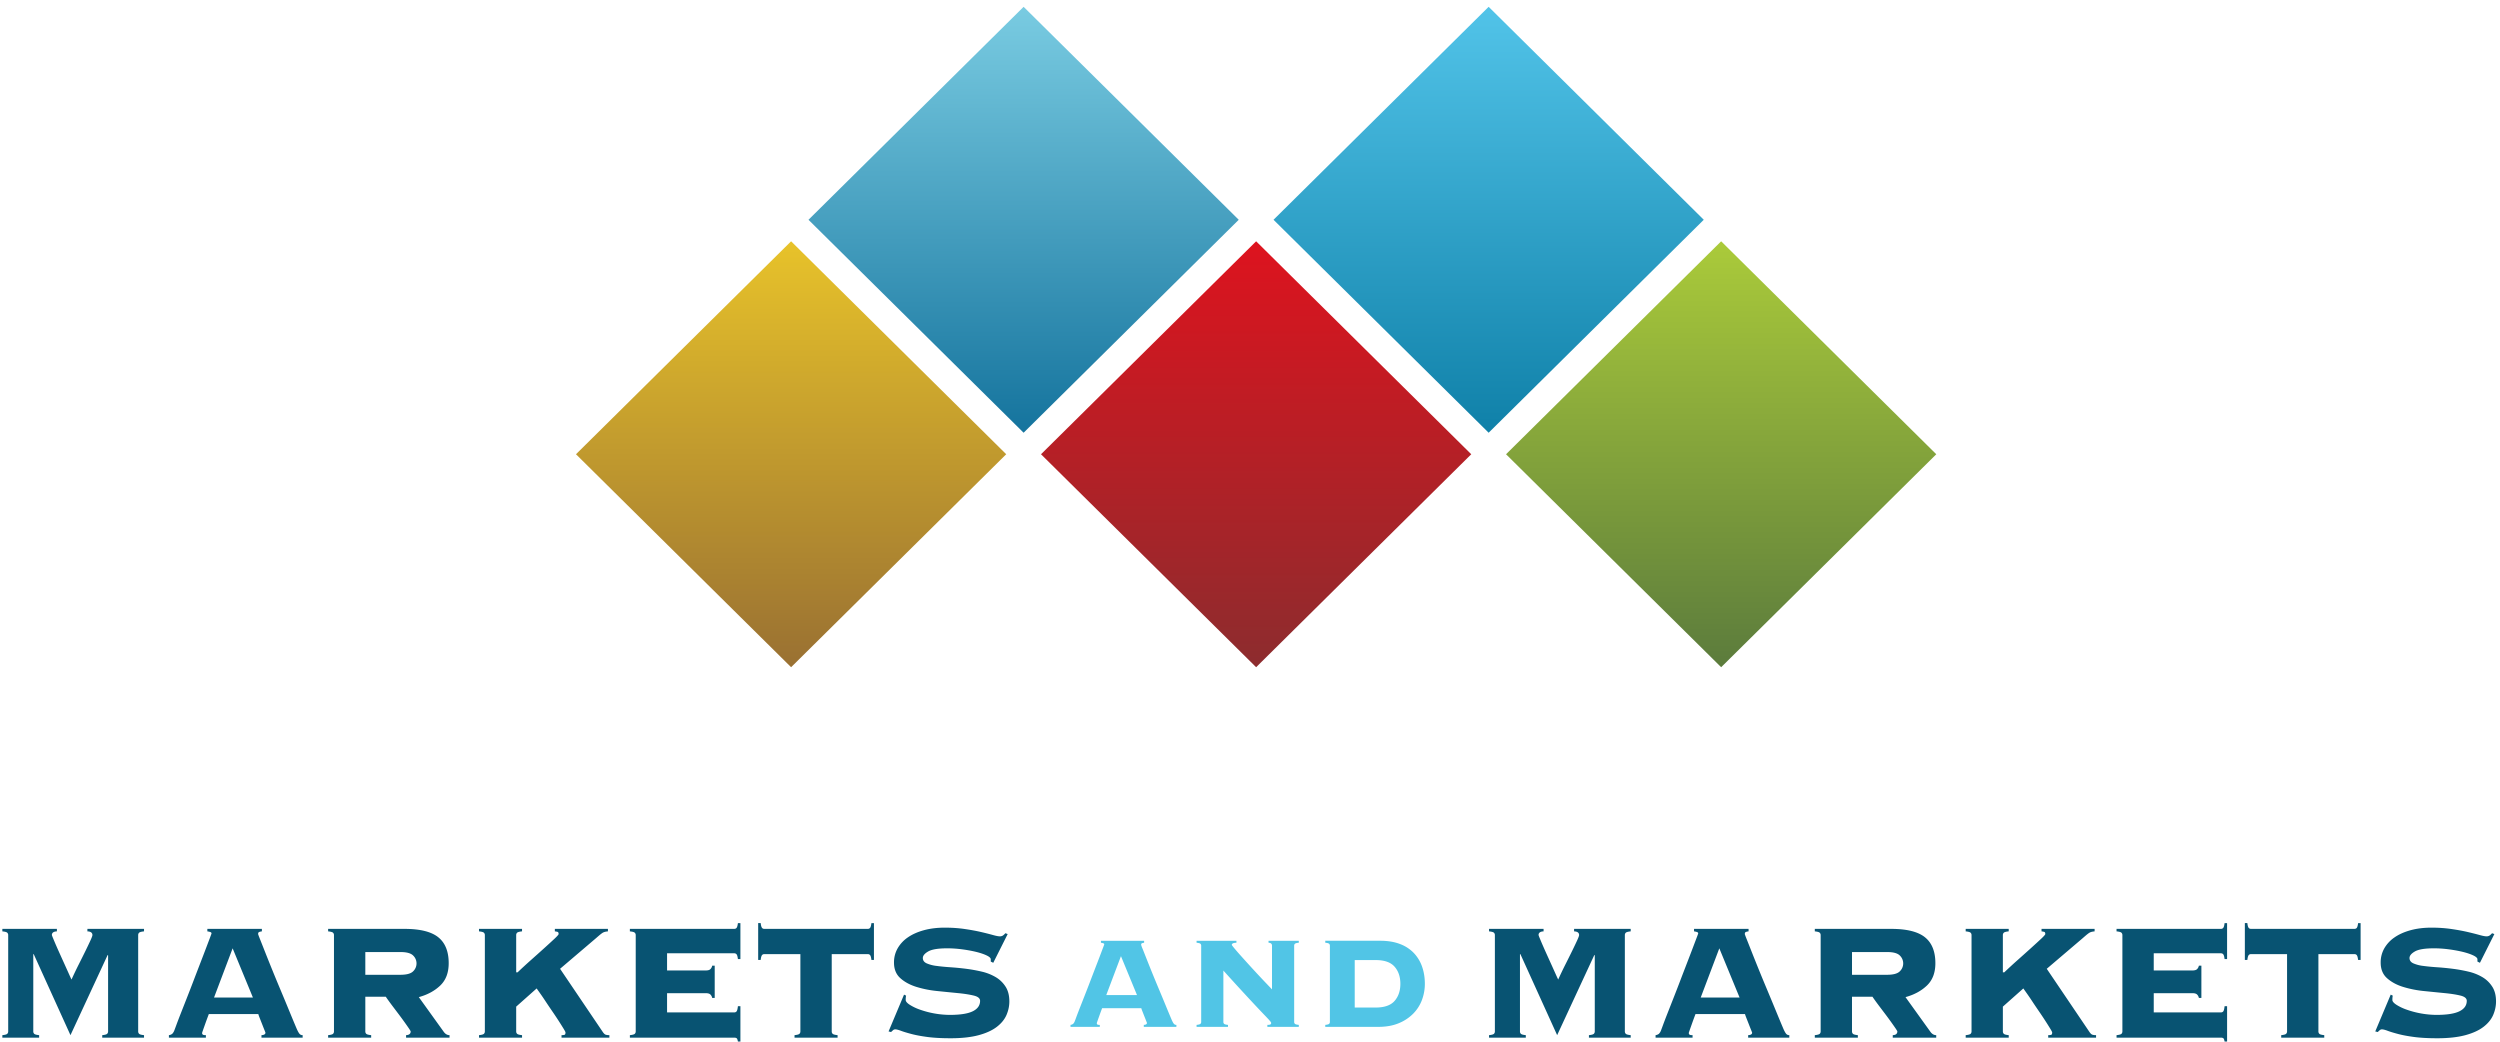 <?xml version="1.0" encoding="UTF-8"?> <svg xmlns="http://www.w3.org/2000/svg" width="204" height="85" viewBox="0 0 204 85"> <title>Group 15</title> <defs> <linearGradient id="a" x1="0%" x2="100%" y1="0%" y2="100%"> <stop offset="0%" stop-color="#DE131E"></stop> <stop offset="100%" stop-color="#8C2C2E"></stop> </linearGradient> <linearGradient id="b" x1="0%" x2="100%" y1="0%" y2="100%"> <stop offset="0%" stop-color="#ABCB3A"></stop> <stop offset="100%" stop-color="#5B7B3C"></stop> </linearGradient> <linearGradient id="c" x1="0%" x2="100%" y1="0%" y2="100%"> <stop offset="0%" stop-color="#E8C32A"></stop> <stop offset="100%" stop-color="#997032"></stop> </linearGradient> <linearGradient id="d" x1="0%" x2="100%" y1="0%" y2="100%"> <stop offset="0%" stop-color="#52C4E9"></stop> <stop offset="100%" stop-color="#0F80A8"></stop> </linearGradient> <linearGradient id="e" x1="0%" x2="100%" y1="0%" y2="100%"> <stop offset="0%" stop-color="#7ACCE2"></stop> <stop offset="100%" stop-color="#14739D"></stop> </linearGradient> </defs> <g fill="none" fill-rule="evenodd"> <path fill="url(#a)" d="M43.213 24.779l24.7-.125-.125 24.7-24.7.125z" transform="rotate(45 79 93.8)"></path> <path fill="url(#b)" d="M81.159 24.78l24.7-.125-.125 24.7-24.7.125z" transform="rotate(45 116.947 93.801)"></path> <path fill="url(#c)" d="M5.267 24.779l24.699-.125-.124 24.7-24.7.125z" transform="rotate(45 41.054 93.8)"></path> <path fill="url(#d)" d="M62.186 5.646l24.7-.125-.125 24.7-24.7.125z" transform="rotate(45 97.974 74.667)"></path> <path fill="url(#e)" d="M24.24 5.646l24.7-.125-.125 24.7-24.7.125z" transform="rotate(45 60.027 74.667)"></path> <g fill-rule="nonzero"> <path fill="#085372" d="M3.193 84.671v-.202c-.216-.023-.35-.06-.4-.11a.261.261 0 01-.077-.194v-6.31h.034l3 6.614 3.036-6.546.034.034v6.208a.261.261 0 01-.077.194c-.05.05-.184.087-.4.11v.202h3.41v-.202c-.216-.023-.35-.06-.4-.11a.261.261 0 01-.078-.194v-7.862c0-.078.026-.143.077-.194.051-.05.185-.087.4-.11v-.202h-4.62V76c.273.01.41.112.41.303 0 .057-.052.197-.154.422-.103.225-.236.506-.401.844-.165.337-.35.708-.554 1.113-.205.405-.404.821-.597 1.249a12.092 12.092 0 01-.188-.405 391.801 391.801 0 00-.69-1.527c-.13-.287-.25-.554-.358-.802a25.537 25.537 0 01-.264-.624 2.795 2.795 0 01-.103-.27c0-.19.137-.292.41-.303v-.203H.192V76c.215.022.349.059.4.11.05.05.077.115.077.193v7.862a.261.261 0 01-.077.194c-.051.05-.185.087-.4.11v.202h3zm13.607 0v-.202c-.125 0-.207-.014-.247-.042-.04-.029-.06-.07-.06-.127 0-.022.009-.059.026-.11l.085-.244.162-.456c.068-.191.16-.438.273-.742h4.04c.012.056.05.163.112.32l.196.498c.068.174.13.332.187.473.057.14.086.216.086.227 0 .124-.108.192-.324.203v.202h3.359v-.202a.321.321 0 01-.247-.101c-.063-.068-.14-.203-.23-.405-.183-.428-.384-.911-.606-1.451a217.79 217.79 0 00-.69-1.662 152.002 152.002 0 01-1.28-3.138c-.17-.433-.31-.784-.417-1.054-.108-.27-.162-.417-.162-.439 0-.09.028-.146.085-.169a.923.923 0 01.222-.05v-.203h-4.45V76c.079.01.156.028.23.05.073.023.11.062.11.118 0 .012-.042.13-.127.355l-.333.877c-.136.36-.293.768-.469 1.223-.176.456-.355.922-.537 1.4-.182.478-.364.948-.546 1.409l-.494 1.257c-.148.377-.267.689-.358.936-.091.248-.148.4-.17.456a.793.793 0 01-.171.278.56.56 0 01-.273.11v.202H16.8zm3.837-3.273h-3.172l1.518-4.015 1.654 4.015zm9.65 3.273v-.202c-.215-.023-.349-.06-.4-.11a.261.261 0 01-.077-.194v-2.834h1.671c.034.056.108.163.222.32.114.158.247.338.4.54l.478.633a30.932 30.932 0 01.793 1.105c.09.135.136.214.136.236 0 .191-.125.293-.375.304v.202h3.547v-.202c-.193 0-.358-.101-.495-.304l-2.012-2.8c.705-.192 1.288-.507 1.748-.945.46-.439.69-1.046.69-1.822 0-.956-.284-1.662-.852-2.118-.568-.455-1.483-.683-2.745-.683h-6.241V76c.216.022.35.059.4.11.052.05.077.115.077.193v7.862a.261.261 0 01-.076.194c-.051.05-.185.087-.401.11v.202h3.513zm2.388-5.129H29.81v-1.855h2.865c.5 0 .844.093 1.031.278a.886.886 0 01.282.65.886.886 0 01-.282.65c-.187.185-.531.277-1.031.277zm9.924 5.13v-.203c-.216-.023-.35-.06-.401-.11a.261.261 0 01-.077-.194v-2.024l1.671-1.485c.046.067.137.197.273.388s.29.416.46.675c.171.259.353.528.546.81a31.297 31.297 0 01.92 1.417c.103.168.154.27.154.303 0 .113-.028.178-.085.194a.878.878 0 01-.239.026v.202h3.905v-.202c-.114 0-.21-.011-.29-.034-.08-.022-.165-.101-.256-.236l-3.478-5.146 2.95-2.513c.102-.09.19-.166.264-.228a3.58 3.58 0 01.205-.16.694.694 0 01.204-.102c.074-.022.168-.04.282-.05v-.203h-4.331V76c.09.01.165.025.221.042.057.017.086.076.086.177 0 .045-.111.171-.333.38-.222.208-.497.46-.827.759-.33.298-.69.621-1.083.97-.392.348-.758.686-1.1 1.012h-.119v-3.037c0-.078.026-.143.077-.194.051-.05.185-.087.4-.11v-.202h-3.512V76c.216.022.35.059.4.11.052.05.078.115.078.193v7.862a.261.261 0 01-.077.194c-.051.05-.185.087-.4.11v.202h3.512zm17.818.32v-2.885h-.204c-.023.214-.057.351-.103.413-.045.062-.113.093-.204.093h-5.474v-1.569h3.172c.17 0 .293.037.366.11a.528.528 0 01.145.278h.205V78.8h-.205a.528.528 0 01-.145.279c-.073.073-.196.11-.366.11h-3.172v-1.401h5.474c.09 0 .159.03.204.093.046.062.08.188.103.38h.204v-2.936h-.204c-.023.191-.057.318-.103.38-.045.061-.113.092-.204.092h-8.509V76c.216.022.35.059.4.11.052.05.078.115.078.193v7.862a.261.261 0 01-.077.194c-.051.05-.185.087-.4.11v.202h8.508c.09 0 .159.017.204.05.046.035.08.125.103.27h.204zm7.93-.32v-.203c-.217-.023-.35-.06-.402-.11a.261.261 0 01-.076-.194v-6.31h2.933c.09 0 .159.031.204.093.046.062.08.189.102.38h.205v-3.003h-.205c-.022.191-.056.318-.102.38-.045.061-.114.092-.204.092h-8.424c-.09 0-.159-.03-.204-.093-.046-.061-.08-.188-.103-.38h-.204v3.004h.204c.023-.191.057-.318.103-.38.045-.062.113-.093.204-.093h2.933v6.31a.261.261 0 01-.077.194c-.05.05-.184.087-.4.11v.202h3.512zm9.207.05c.92 0 1.69-.085 2.31-.253.62-.169 1.114-.397 1.484-.684.37-.286.63-.61.784-.97.154-.36.23-.725.23-1.096 0-.484-.102-.886-.307-1.206a2.392 2.392 0 00-.801-.776 4.012 4.012 0 00-1.125-.448c-.421-.1-.853-.18-1.296-.236a21.925 21.925 0 00-1.296-.126c-.42-.028-.796-.065-1.126-.11a2.823 2.823 0 01-.801-.21c-.205-.096-.307-.24-.307-.431s.148-.371.443-.54c.296-.169.813-.253 1.552-.253.398 0 .807.028 1.228.084.42.057.801.127 1.142.211.341.085.623.18.844.287.222.107.333.211.333.312v.186l.204.101 1.177-2.345-.188-.068a1.11 1.11 0 01-.187.178.447.447 0 01-.273.076c-.114 0-.301-.037-.563-.11a23.44 23.44 0 00-.972-.245c-.386-.09-.83-.171-1.33-.244-.5-.073-1.04-.11-1.62-.11-.625 0-1.193.07-1.705.21-.511.141-.946.335-1.304.583a2.726 2.726 0 00-.836.894 2.307 2.307 0 00-.298 1.164c0 .54.173.965.52 1.274.347.31.782.545 1.304.708a8.616 8.616 0 001.689.338c.602.062 1.165.118 1.688.169.523.05.957.118 1.304.202.347.084.52.228.52.43 0 .371-.199.655-.597.852-.398.197-1.023.295-1.875.295a7.483 7.483 0 01-2.464-.439 3.94 3.94 0 01-.819-.396c-.21-.14-.315-.267-.315-.38 0-.168.011-.286.034-.354l-.17-.084-1.262 3.003.204.05a3.8 3.8 0 01.162-.151.263.263 0 01.18-.068c.102 0 .258.04.468.118.21.08.498.166.861.262.364.096.805.177 1.322.245.517.067 1.134.1 1.85.1zM124.506 84.671v-.202c-.216-.023-.35-.06-.4-.11a.261.261 0 01-.077-.194v-6.31h.034l3 6.614 3.036-6.546.034.034v6.208a.261.261 0 01-.077.194c-.051.05-.185.087-.4.11v.202h3.41v-.202c-.216-.023-.35-.06-.4-.11a.261.261 0 01-.078-.194v-7.862c0-.078.026-.143.077-.194.051-.05.185-.087.4-.11v-.202h-4.62V76c.273.01.41.112.41.303 0 .057-.052.197-.154.422-.103.225-.236.506-.401.844-.165.337-.35.708-.554 1.113-.205.405-.404.821-.597 1.249a12.091 12.091 0 01-.188-.405 391.746 391.746 0 00-.69-1.527c-.13-.287-.25-.554-.358-.802a25.542 25.542 0 01-.265-.624 2.795 2.795 0 01-.102-.27c0-.19.137-.292.41-.303v-.203h-4.451V76c.216.022.35.059.4.11.052.05.077.115.077.193v7.862a.261.261 0 01-.076.194c-.051.05-.185.087-.401.11v.202h3.001zm13.607 0v-.202c-.125 0-.208-.014-.247-.042-.04-.029-.06-.07-.06-.127 0-.022.009-.059.026-.11l.085-.244.162-.456c.068-.191.159-.438.273-.742h4.04c.012.056.05.163.112.32l.196.498c.068.174.13.332.187.473.057.14.086.216.086.227 0 .124-.108.192-.324.203v.202h3.359v-.202a.321.321 0 01-.248-.101c-.062-.068-.139-.203-.23-.405-.182-.428-.383-.911-.605-1.451-.222-.54-.452-1.094-.69-1.662a152.005 152.005 0 01-1.28-3.138c-.17-.433-.31-.784-.417-1.054-.108-.27-.162-.417-.162-.439 0-.09.028-.146.085-.169a.923.923 0 01.222-.05v-.203h-4.45V76c.079.01.156.028.23.05.073.023.11.062.11.118 0 .012-.042.13-.128.355l-.332.877c-.136.36-.293.768-.469 1.223-.176.456-.355.922-.537 1.4-.182.478-.364.948-.546 1.409l-.494 1.257c-.148.377-.267.689-.358.936-.091.248-.148.4-.17.456a.793.793 0 01-.171.278.56.56 0 01-.273.11v.202h3.018zm3.836-3.273h-3.171l1.518-4.015 1.653 4.015zm9.652 3.273v-.202c-.216-.023-.35-.06-.401-.11a.261.261 0 01-.077-.194v-2.834h1.671c.034.056.108.163.222.32.113.158.247.338.4.54l.478.633a30.928 30.928 0 01.793 1.105c.09.135.136.214.136.236 0 .191-.125.293-.375.304v.202h3.547v-.202c-.193 0-.358-.101-.495-.304l-2.012-2.8c.705-.192 1.288-.507 1.748-.945.46-.439.69-1.046.69-1.822 0-.956-.284-1.662-.852-2.118-.568-.455-1.483-.683-2.745-.683h-6.241V76c.216.022.35.059.4.11.052.05.077.115.077.193v7.862a.261.261 0 01-.076.194c-.051.05-.185.087-.401.11v.202h3.513zm2.387-5.129h-2.865v-1.855h2.865c.5 0 .844.093 1.031.278a.886.886 0 01.282.65.886.886 0 01-.282.65c-.187.185-.531.277-1.031.277zm9.924 5.13v-.203c-.216-.023-.35-.06-.401-.11a.261.261 0 01-.077-.194v-2.024l1.671-1.485c.046.067.137.197.273.388s.29.416.46.675c.17.259.353.528.546.81a31.296 31.296 0 01.92 1.417c.103.168.154.27.154.303 0 .113-.028.178-.085.194a.878.878 0 01-.239.026v.202h3.905v-.202c-.114 0-.21-.011-.29-.034-.08-.022-.165-.101-.256-.236l-3.478-5.146 2.95-2.513c.102-.09.19-.166.264-.228a3.58 3.58 0 01.205-.16.694.694 0 01.204-.102c.074-.022.168-.04.282-.05v-.203h-4.331V76c.09.01.164.025.221.042.057.017.086.076.086.177 0 .045-.111.171-.333.38-.222.208-.497.46-.827.759-.33.298-.69.621-1.083.97-.392.348-.758.686-1.1 1.012h-.119v-3.037c0-.078.026-.143.077-.194.051-.05.185-.087.4-.11v-.202H160.4V76c.216.022.35.059.4.11.052.05.077.115.077.193v7.862a.261.261 0 01-.076.194c-.051.05-.185.087-.401.11v.202h3.513zm17.818.32v-2.885h-.204c-.023.214-.057.351-.103.413-.045.062-.113.093-.204.093h-5.474v-1.569h3.172c.17 0 .292.037.366.11a.528.528 0 01.145.278h.205V78.8h-.205a.528.528 0 01-.145.279c-.074.073-.196.11-.366.11h-3.172v-1.401h5.474c.09 0 .159.03.204.093.046.062.08.188.103.38h.204v-2.936h-.204c-.023.191-.057.318-.103.38-.045.061-.113.092-.204.092h-8.509V76c.216.022.35.059.4.11.052.05.077.115.077.193v7.862a.261.261 0 01-.076.194c-.051.05-.185.087-.401.11v.202h8.509c.09 0 .159.017.204.05.046.035.08.125.103.27h.204zm7.929-.32v-.203c-.216-.023-.35-.06-.4-.11a.261.261 0 01-.077-.194v-6.31h2.932c.091 0 .16.031.205.093.045.062.08.189.102.38h.205v-3.003h-.205c-.022.191-.057.318-.102.38-.045.061-.114.092-.205.092h-8.423c-.09 0-.16-.03-.205-.093-.045-.061-.08-.188-.102-.38h-.204v3.004h.204c.023-.191.057-.318.102-.38.046-.062.114-.093.205-.093h2.933v6.31a.261.261 0 01-.077.194c-.051.05-.185.087-.4.11v.202h3.512zm9.208.05c.92 0 1.69-.085 2.31-.253.62-.169 1.114-.397 1.484-.684.37-.286.63-.61.784-.97.153-.36.23-.725.23-1.096 0-.484-.102-.886-.307-1.206a2.392 2.392 0 00-.801-.776 4.012 4.012 0 00-1.126-.448c-.42-.1-.852-.18-1.295-.236a21.925 21.925 0 00-1.296-.126c-.42-.028-.796-.065-1.126-.11a2.823 2.823 0 01-.801-.21c-.205-.096-.307-.24-.307-.431s.148-.371.443-.54c.296-.169.813-.253 1.552-.253.398 0 .807.028 1.228.084.42.057.801.127 1.142.211.341.085.622.18.844.287.222.107.333.211.333.312v.186l.204.101 1.177-2.345-.188-.068a1.11 1.11 0 01-.187.178.447.447 0 01-.273.076c-.114 0-.301-.037-.563-.11a23.44 23.44 0 00-.972-.245c-.386-.09-.83-.171-1.33-.244-.5-.073-1.04-.11-1.62-.11-.625 0-1.193.07-1.705.21-.511.141-.946.335-1.304.583a2.726 2.726 0 00-.836.894 2.307 2.307 0 00-.298 1.164c0 .54.173.965.52 1.274.347.31.781.545 1.304.708a8.616 8.616 0 001.688.338c.603.062 1.166.118 1.689.169.522.05.957.118 1.304.202.347.084.52.228.52.43 0 .371-.199.655-.597.852-.398.197-1.023.295-1.875.295a7.483 7.483 0 01-2.464-.439 3.94 3.94 0 01-.819-.396c-.21-.14-.315-.267-.315-.38 0-.168.011-.286.034-.354l-.17-.084-1.262 3.003.204.05a3.8 3.8 0 01.162-.151.263.263 0 01.18-.068c.101 0 .258.04.468.118.21.08.497.166.861.262s.804.177 1.322.245c.517.067 1.134.1 1.85.1z"></path> <path fill="#51C5E6" d="M89.743 83.793v-.16c-.1 0-.165-.012-.196-.034-.032-.022-.047-.056-.047-.1 0-.018.006-.047.02-.087l.067-.194.129-.36c.054-.152.126-.348.216-.588h3.199c.009.044.038.129.088.254.05.124.1.256.155.394l.148.374c.045.111.068.171.068.18 0 .098-.086.151-.257.16v.16h2.66v-.16a.254.254 0 0 1-.196-.08c-.05-.053-.11-.16-.182-.32a98.687 98.687 0 0 1-.48-1.15c-.175-.426-.357-.865-.546-1.315a120.334 120.334 0 0 1-1.013-2.484l-.33-.835a3.014 3.014 0 0 1-.129-.347c0-.071.023-.116.068-.133a.73.73 0 0 1 .175-.04v-.16h-3.523v.16c.063.008.124.022.182.04.059.017.088.049.088.093 0 .009-.034.102-.101.28l-.263.695c-.108.285-.232.608-.372.968l-.425 1.109c-.144.378-.288.75-.432 1.115l-.391.995c-.117.298-.212.546-.284.741-.072.196-.117.317-.135.361a.628.628 0 0 1-.135.22.443.443 0 0 1-.216.087v.16h2.39zM92.78 81.2h-2.51l1.2-3.178 1.31 3.178zm7.424 2.592v-.16c-.17-.019-.276-.048-.317-.088a.207.207 0 0 1-.06-.153v-4.194a202.777 202.777 0 0 0 2.591 2.825c.288.307.52.552.695.734.176.183.309.323.399.421.09.098.148.167.175.207.027.04.04.074.04.1 0 .045-.02.08-.06.107-.04.027-.124.04-.25.04v.16h2.565v-.16c-.171-.018-.277-.047-.317-.087a.207.207 0 0 1-.061-.153v-6.224c0-.062.02-.114.06-.154.041-.04.147-.069.318-.086v-.16h-2.47v.16c.189.008.283.089.283.24v3.566l-.58-.608a67.98 67.98 0 0 1-.702-.748 114.797 114.797 0 0 1-1.364-1.502 19.955 19.955 0 0 1-.459-.534c-.117-.143-.175-.223-.175-.24 0-.045.025-.083.074-.114.05-.032.15-.052.304-.06v-.16H97.64v.16c.17.017.276.046.317.086.04.04.06.092.06.154v6.224c0 .062-.02.113-.06.153-.04.04-.146.07-.317.087v.16h2.564zm12.27 0c.63 0 1.182-.098 1.655-.294a3.544 3.544 0 0 0 1.187-.782c.32-.325.558-.699.716-1.122a3.74 3.74 0 0 0 .236-1.315c0-.499-.074-.962-.223-1.39a3.087 3.087 0 0 0-.668-1.114 3.032 3.032 0 0 0-1.134-.742c-.459-.178-.999-.267-1.62-.267h-4.481v.16c.17.018.276.047.317.087.04.04.06.092.06.154v6.224c0 .062-.02.113-.06.153-.04.04-.146.07-.317.087v.16h4.333zm-.215-1.576h-1.714v-3.874h1.714c.71 0 1.224.18 1.539.541.315.36.472.826.472 1.396s-.157 1.035-.472 1.396c-.315.36-.828.54-1.54.54z"></path> </g> </g> </svg> 